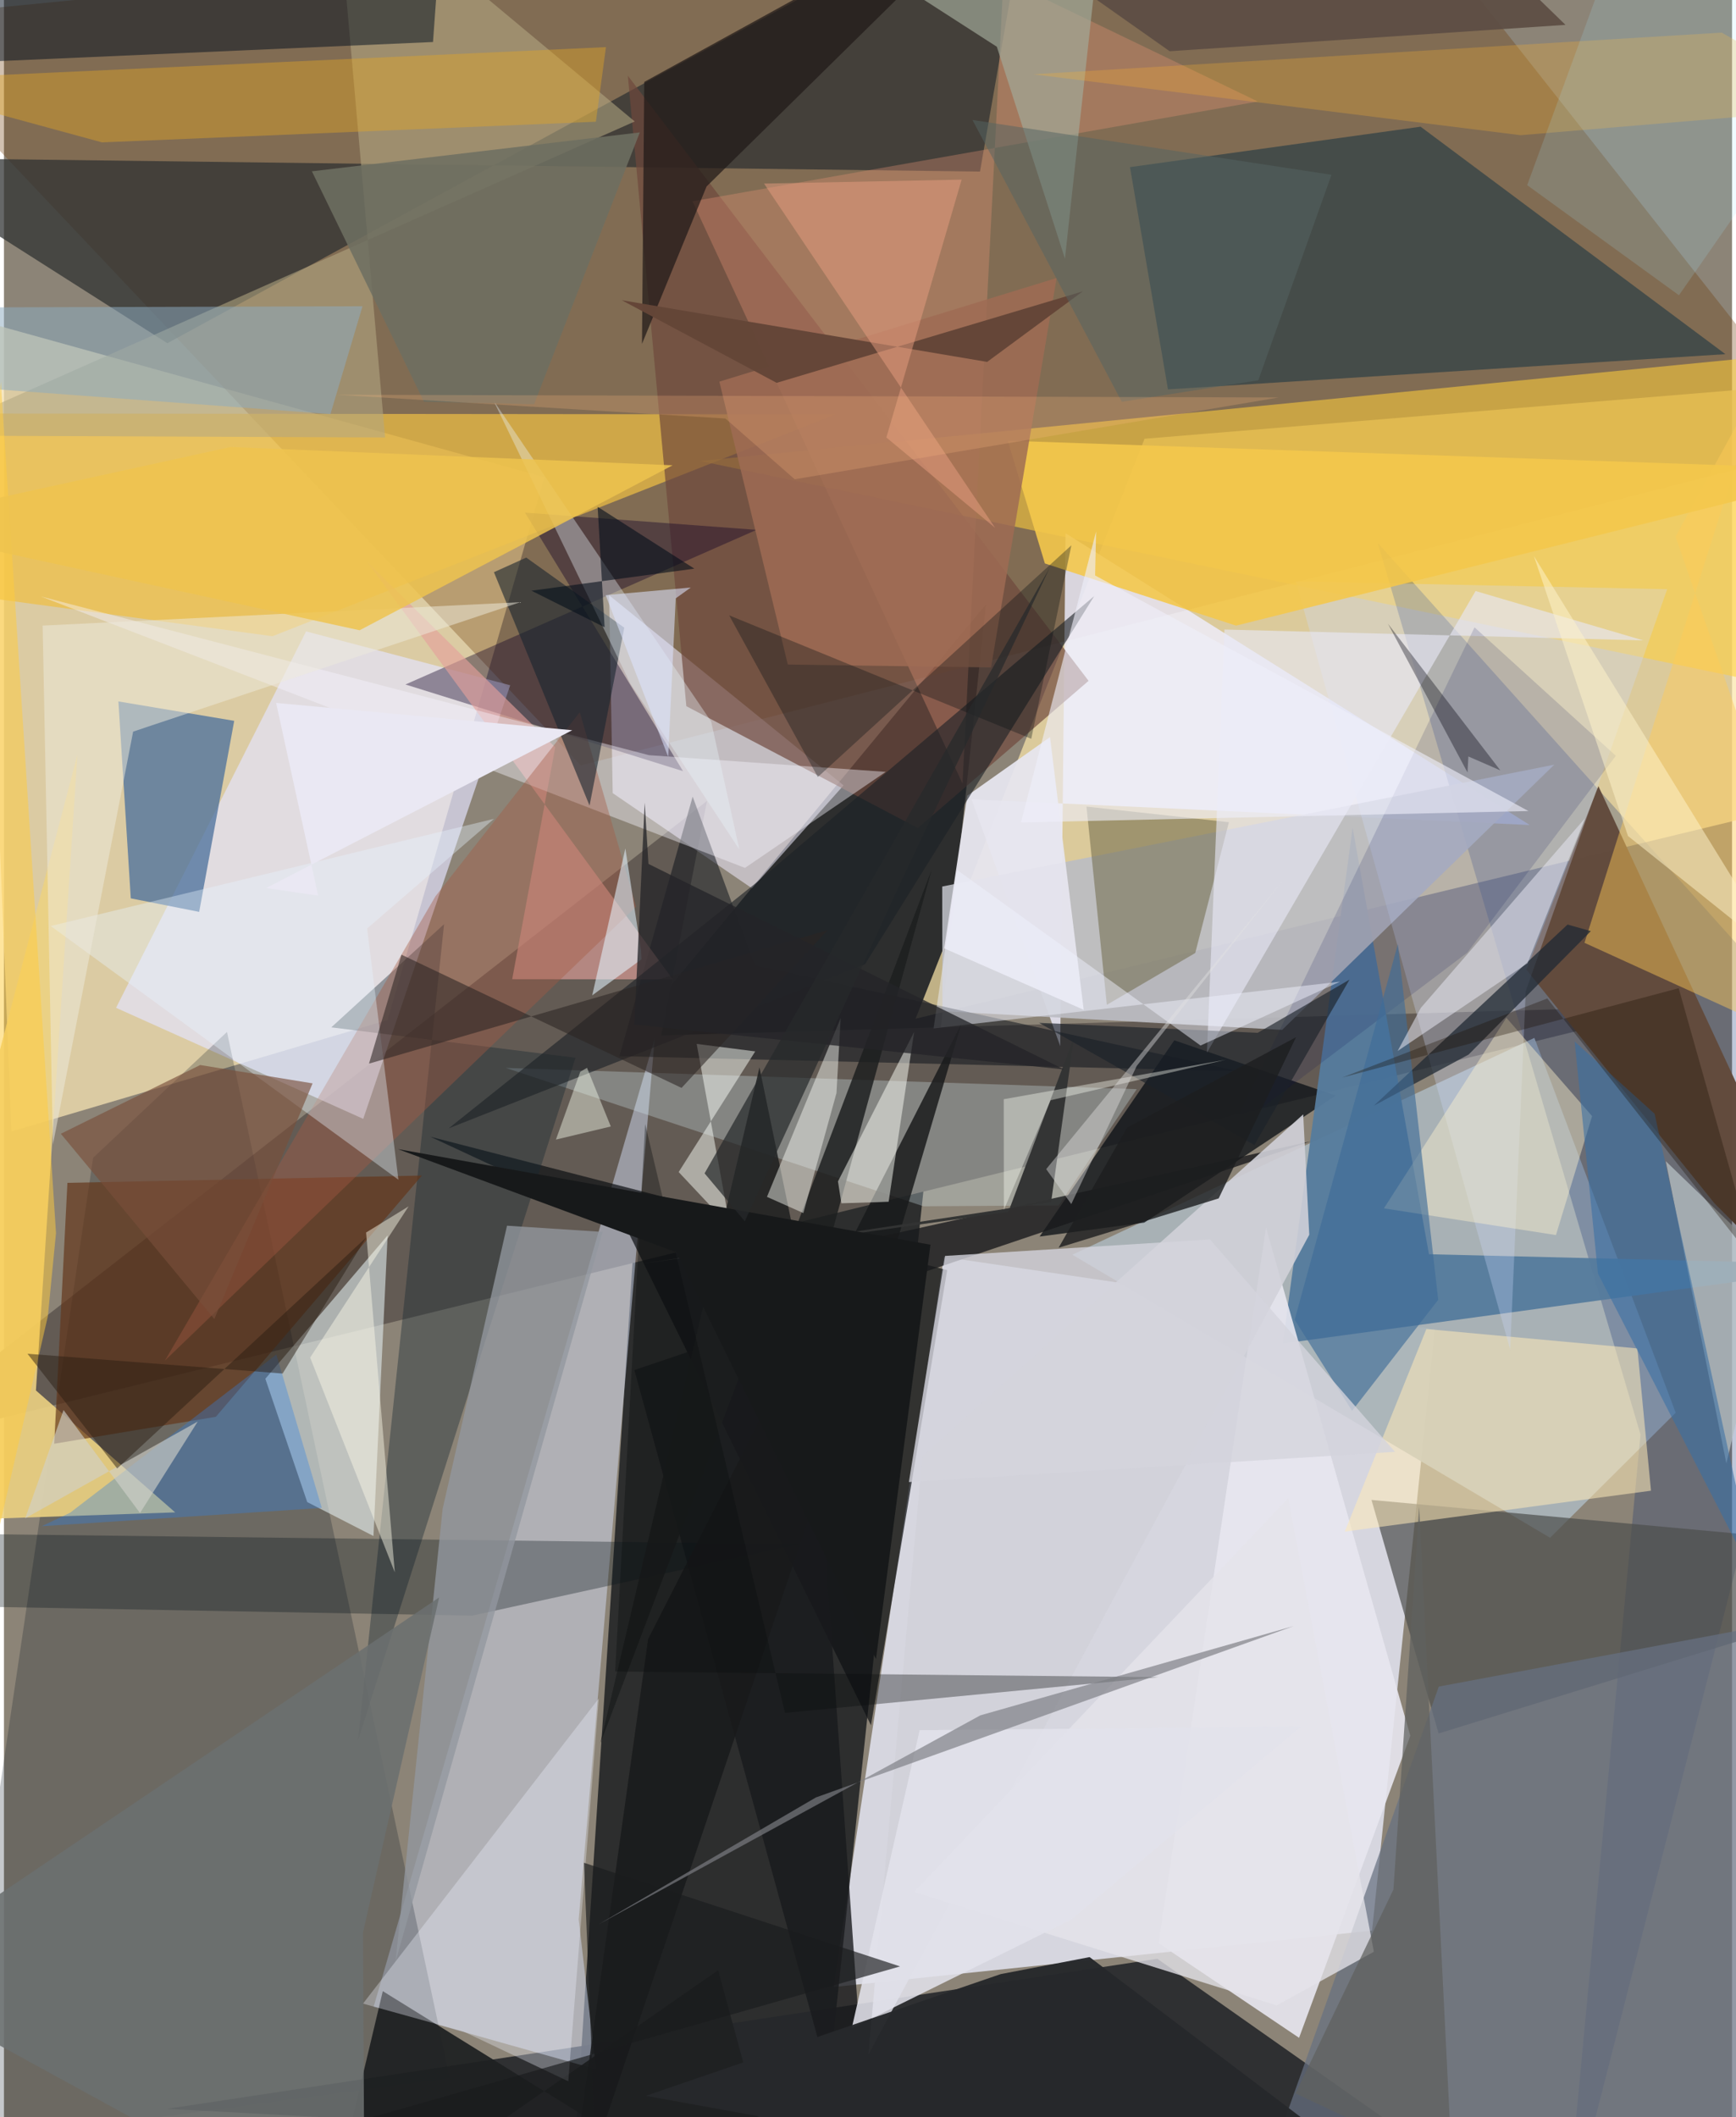 <svg xmlns="http://www.w3.org/2000/svg" width="228" height="278" viewBox="0 0 836 1024"><path fill="#8c8477" d="M0 0h836v1024H0z"/><path fill="#eceffe" fill-opacity=".765" d="M401.342 961.045l53.366-353.125 237.536 35.03-30.385 290.816z"/><path fill="#0a0e13" fill-opacity=".725" d="M475.058 292.327L398.61 1009.48 273.172 1086l38.795-596.288z"/><path fill="#fbe5aa" fill-opacity=".714" d="M861.987 390.97L441.018 492.72l110.763-280.512 334.22-27.5z"/><path fill="#f3e0b0" fill-opacity=".769" d="M261.45 230.834l-273.776-75.95L3.637 547.237l181.988-53.874z"/><path fill="#693700" fill-opacity=".306" d="M-62 9.45L665.45-62l218.54 277.234-604.912 154.963z"/><path fill="#25272b" fill-opacity=".898" d="M754.964 1086L557.97 947.39l-478.98 72.57 652.22 35.33z"/><path fill="#635b54" d="M317.965 500.801l22.157-113.422L-62 700.86l872.79-214.43z"/><path fill="#a9b4b8" fill-opacity=".945" d="M516.848 606.862l231.126 136.899 60.767-60.469-68.366-181.296z"/><path fill="#d8e3fd" fill-opacity=".467" d="M286.445 1000.827l-8.412-72.432 36.788-426.159-135.957 468.293z"/><path fill="#ffce3c" fill-opacity=".561" d="M336.742 222.96l505.322-49.614L898 176.541V339.92z"/><path fill="#eeefff" fill-opacity=".8" d="M513.563 257.907L738.13 399.034l-270.018-12.44 42.892 119.417z"/><path fill="#e4e3ff" fill-opacity=".667" d="M244.91 331.437l-98.748-26.058-91.931 182.063 119.576 53.713z"/><path fill="#eebf44" fill-opacity=".714" d="M129.912 307.715l272.382-107.289L-62 199.957l28.223 85.704z"/><path fill="#2f3131" fill-opacity=".737" d="M79.052 165.998L-62 76.226l534.178 6.757L497.434-62z"/><path fill="#010f1b" fill-opacity=".227" d="M-27.581 1037.668l70.716-477.681 64.767-60.873 107.765 506.092z"/><path fill="#0b1016" fill-opacity=".765" d="M566.188 503.16l78.076 26.735-92.613 61.436-50.628 6.734z"/><path fill="#efeafe" fill-opacity=".545" d="M406.173 379.853l-113.412-91.95 1.737 95.708 67.362 46.029z"/><path fill="#062b40" fill-opacity=".482" d="M685.327 61.279L544.743 80.835l18.37 107.492 269.682-17.03z"/><path fill="#06266d" fill-opacity=".251" d="M791.716 693.819l-36.547 388.014L898 523.19 664.565 262.579z"/><path fill="#567b9d" fill-opacity=".957" d="M689.37 606.63l-36.93-206.336-33.786 249.537L898 611.72z"/><path fill="#e4f1f2" fill-opacity=".573" d="M146.711 726.507l-20.264-59.641 59.162-69.356-6.852 145.409z"/><path fill="#bbbcc3" fill-opacity=".902" d="M618.361 498.11l-164.366-9.041-.098-60.283 296.13-58.959z"/><path fill="#4e729c" fill-opacity=".773" d="M55.37 339.26l5.983 95.246 33.088 6.54 16.95-92.401z"/><path fill="#0f1214" fill-opacity=".714" d="M456.312 614.31l-36.878 220.132-118.435-240.6-94.754-44.049z"/><path fill="#6f473c" fill-opacity=".678" d="M524.709 329.301L301.817 36.611l28.3 304.947 111.995 58.946z"/><path fill="#e7e6ef" fill-opacity=".906" d="M610.551 593.712L558.55 939.855l67.987 45.763L680.351 839.5z"/><path fill="#ecd181" fill-opacity=".898" d="M15.469 672.516l67.364 58.968L-62 736.464l97.525-371.38z"/><path fill="#4d4f4d" fill-opacity=".706" d="M694.043 838.421l-32.46-112.946 184.252 16.937 24.761 41.583z"/><path fill="#624b3d" fill-opacity=".988" d="M898 652.917l-70.558-70.964-90.928-112.943 34.849-88.755z"/><path fill="#d8ebf1" fill-opacity=".29" d="M242.739 516.5l202.097 66.93 65.456-.419 37.723-56.23z"/><path fill="#100127" fill-opacity=".396" d="M364.087 256.273l-112.038-8.34 76.485 125.054-134.305-41.93z"/><path fill="#e99375" fill-opacity=".333" d="M463.719 378.976L333.104 97.373 606.598 49.1 483.522-10.16z"/><path fill="#b3a782" fill-opacity=".569" d="M184.396 211.588L160.282-62 305.159 58.751-37.09 210.661z"/><path fill="#172732" fill-opacity=".388" d="M212.915 446.994l-54.559 49.893 118.15 14.717-105.246 330.15z"/><path fill="#181a1c" fill-opacity=".792" d="M304.978 662.653L421.178 1086l-33.95-479.743 244.895-54.206z"/><path fill="#fee9b9" fill-opacity=".549" d="M796.789 721.003l-148.147 19.785 39.477-97.99 102.083 9.384z"/><path fill="#6e684a" fill-opacity=".537" d="M592.594 397.675l-68.899-7.552 9.852 95.87 42.763-25.06z"/><path fill="#cfddff" fill-opacity=".286" d="M804.617 284.97l-179.611-3.758 103.662 371.567 7.534-173.445z"/><path fill="#623418" fill-opacity=".671" d="M102.506 685.256l-78.178 13.03 6.37-126.183 171.492-3.533z"/><path fill="#e6e5ef" fill-opacity=".941" d="M522.355 488.413l-67.507-29.733 11.164-73.836 40.037-28.337z"/><path fill="#000e1f" fill-opacity=".506" d="M213.5-62l-5.936 82.323-220.745 9.705L-62-31.021z"/><path fill="#0d131b" fill-opacity=".537" d="M333.173 385.313l-35.44 125.517 299.149 7.257-233.619-51.191z"/><path fill="#e4a09b" fill-opacity=".631" d="M245.864 473.605l77.711.092-147.94-202.04 91.06 89.756z"/><path fill="#677181" fill-opacity=".722" d="M898 1042.41l-53.15-254.86-150.71 28.193L597.94 1086z"/><path fill="#0a171c" fill-opacity=".329" d="M226.516 781.422l-241.04-4.389L-62 741.361l446.62 5.465z"/><path fill="#ffca58" fill-opacity=".451" d="M808.673 259.546L898 516.83l-133.382-60.826 87.067-275.026z"/><path fill="#b4bfc3" fill-opacity=".765" d="M803.962 561.65l56.678 54.647-13.978 34.927-13.412 56.592z"/><path fill="#1c1e1f" fill-opacity=".831" d="M448.83 420.536l-58.828 214.322-24.51-118.59-76.98 326.948z"/><path fill="#f4c74c" fill-opacity=".898" d="M485.597 213.155l17.972 59.364 92.477 30.079L898 227.256z"/><path fill="#92979f" fill-opacity=".78" d="M243.364 592.83l46.244 3-100.187 353.053 22.803-219.11z"/><path fill="#202934" fill-opacity=".741" d="M662.768 534.762l93.655-87.592 11.265 3.187-59.126 59.695z"/><path fill="#e2a527" fill-opacity=".431" d="M-62 39.032l353.231-16.233-4.878 36.078-238.917 9.984z"/><path fill="#fafdf6" fill-opacity=".455" d="M386.716 586.724l-17.6-7.843 35.659-86.463-2.028 36.26z"/><path fill="#d1d1d9" fill-opacity=".894" d="M628.54 538.986l2.931 58.215-213.273 396.447 26.108-289.481z"/><path fill="#f7f6ff" fill-opacity=".412" d="M426.572 373.327l-68.094 46.446-340.613-131.29 294.166 76.772z"/><path fill="#1d2226" fill-opacity=".612" d="M215.176 545.728l148.752-118.786L527.434 288.31l-110.836 178z"/><path fill="#201a18" fill-opacity=".722" d="M494.524-62L309.754 39.622l-1.091 126.696 31.245-76.133z"/><path fill="#1e2122" fill-opacity=".933" d="M183.27 963.053L381.727 1086l-36.203-133.078L154.024 1086z"/><path fill="#9e6c54" fill-opacity=".839" d="M477.523 322.821l-98.312-1.4-33.117-136.835 163.145-50.121z"/><path fill="#e8e8f6" fill-opacity=".616" d="M793.055 309.745l-202.622-5.263-8.465 204.634 129.96-223.256z"/><path fill="#fbfff9" fill-opacity=".486" d="M363.447 508.527l-37.041 58.348 24.866 26.464-16.154-88.44z"/><path fill="#a45a43" fill-opacity=".396" d="M208.727 433.53L77.857 658.083 305.821 438.47l-27.256-94.005z"/><path fill="#f1f3ff" fill-opacity=".333" d="M173.7 969.081l48.64 13.496 50.665 24.059 14.744-185.128z"/><path fill="#e9f6ff" fill-opacity=".376" d="M237.058 396.046L22.622 447.883l168.207 122.713-15.145-121.506z"/><path fill="#000a4f" fill-opacity=".145" d="M707.869 460.79l71.913-95.238-68.36-62.134-117.955 243.8z"/><path fill="#181a1b" fill-opacity=".835" d="M311.632 792.763l151.54-297.567-48.664 164.645L270.575 1086z"/><path fill="#323333" fill-opacity=".98" d="M517.676 501.652l-11.077 79.7-199.823 30.13 179.104-25.306z"/><path fill="#fff4ce" fill-opacity=".427" d="M726.84 492.273l-59.253 92.16 83.22 12.922 17.486-57.53z"/><path fill="#19242e" fill-opacity=".592" d="M252.677 269.689l-15.643 7.065 46.259 112.877 16.798-86.048z"/><path fill="#a2a99a" fill-opacity=".678" d="M531.346-40.57L406.463-24.934l73.86 47.545 32.957 102.49z"/><path fill="#8eacc0" fill-opacity=".525" d="M157.944 200.287L-62 183.983v-35.134l235.457-.729z"/><path fill="#fefff8" fill-opacity=".494" d="M440.321 499.114l-36.85 72.296 1.655 10.576 22.855-.729z"/><path fill="#e9f4fb" fill-opacity=".369" d="M303.026 330.65l52.743 80.238-13.648-61.907L236.742 193.6z"/><path fill="#3081e4" fill-opacity=".345" d="M131.774 655.132L31.98 731.667l-13.694 6.504 135.477-8.833z"/><path fill="#3f6d98" fill-opacity=".639" d="M674.334 456.627l-49.937 181.701 27.787 44.043 41.675-53.702z"/><path fill="#e2e3ed" fill-opacity=".561" d="M764.765 395.874l-79.324 91.608-11.214 20.845 62.803-42.444z"/><path fill="#644637" fill-opacity=".98" d="M521.93 140.904l-46.295 34.14-176.768-29.84 74.951 39.963z"/><path fill="#e4e3ea" fill-opacity=".769" d="M615.704 969.952l-175.377-54.863 180.964-190.49 41.435 219.39z"/><path fill="#0a0d0e" fill-opacity=".349" d="M295.678 808.46l14.513-264.854 67.643 284.847 180.742-17.265z"/><path fill="#edeadb" fill-opacity=".51" d="M62.494 353.86L23.677 553.64l-4.965-251.06 231.038-11.32z"/><path fill="#efeffa" fill-opacity=".612" d="M491.998 397.796l245.488-5.526-209.619-113.942.484-21.283z"/><path fill="#6b706f" fill-opacity=".871" d="M174.479 1086L-62 956.5l272.535-183.876-36.838 162.053z"/><path fill="#071112" fill-opacity=".333" d="M496.983 357.336l19.411-93.598-122.666 112.074-42.887-78.183z"/><path fill="#f9b230" fill-opacity=".278" d="M894.669 51.876L733.725 65.393 497.961 35.935l333.03-20.16z"/><path fill="#ea9f83" fill-opacity=".478" d="M479.492 255.296l-52.61-43.702L463.3 86.876l-95.598 1.922z"/><path fill="#6e6f61" fill-opacity=".867" d="M203.192 194.327l53.285 1.144 51.127-131.424-158.638 18.811z"/><path fill="#faf8e7" fill-opacity=".463" d="M189.083 760.476l-13.888-164.354 20.559-12.639-47.619 73.13z"/><path fill="#3970a5" fill-opacity=".584" d="M848.378 766.34l-49.844-227.654-38.679-34.945 11.272 112.21z"/><path fill="#2c2422" fill-opacity=".565" d="M327.8 526.184l70.6-76.253-221.81 64.503 15.72-52.688z"/><path fill="#1c2229" fill-opacity=".639" d="M650.929 473.819l-46.017 79.974-104.168-59.098 105.778 4.842z"/><path fill="#e2e2eb" fill-opacity=".871" d="M516.36 928.46l-106.22 52.49 32.856-144.128 184.466-1.792z"/><path fill="#fefff6" fill-opacity=".384" d="M483.734 585.158l-.068-53.51 107.424-19.091-84.759 19.594z"/><path fill="#e2f2fd" fill-opacity=".565" d="M308.409 463.99l-.238-4.2-7.556-49.428-16.03 71.051z"/><path fill="#eff0fe" fill-opacity=".482" d="M646.343 474.796l-67.467 30.894-117.912-85.022-11.25 76.74z"/><path fill="#5d4e44" fill-opacity=".918" d="M563.948 24.78L440.793-62l242.847 4.295 71.793 69.734z"/><path fill="#e3e3e3" fill-opacity=".42" d="M618.556 426.024l-70.574 89.573-31.635 66.79-12.142-16.92z"/><path fill="#fecc3d" fill-opacity=".502" d="M-49.473 944.01l47.946-759.496 26.707 411.87-3.934 40.187z"/><path fill="#eec44e" fill-opacity=".843" d="M-62 253.809l171.66-37.618 213.814 8.854-151.425 79.798z"/><path fill="#fff3cb" fill-opacity=".514" d="M867.462 469.826L785.65 404.33l-45.498-135.38L898 525.037z"/><path fill="#17191a" d="M325.334 605.732L190.62 555.79l257.596 46.235-26.353 200.345z"/><path fill="#1a1c1e" fill-opacity=".663" d="M286.809 1056.679l-260.207 10.576 406.902-116.17-152.916-50.12z"/><path fill="#7c7e84" fill-opacity=".675" d="M472.333 829.66l151.594-43.186-231.128 82.886-105.215 61.428z"/><path fill="#dce4ff" fill-opacity=".557" d="M332.268 284.164l-41.184 3.692 30.249 78.195 3.656-76.66z"/><path fill="#a1e7ff" fill-opacity=".161" d="M736.893 89.563l73.428 53.243L898 16.784 791.45-59.532z"/><path fill="#d1d0ca" fill-opacity=".624" d="M93.735 687.559L10.287 734.35l18.537-52.372 36.992 49.824z"/><path fill="#794e3b" fill-opacity=".639" d="M94.936 515.108l-67.413 33.244 74.26 89.618 47.521-113.977z"/><path fill="#27292c" fill-opacity=".969" d="M525.213 946.579L709.168 1086l-398.65-72.326 171.673-58.867z"/><path fill="#242428" fill-opacity=".761" d="M311.795 417.856l-1.823-29.629-4.984 107.327 207.944 21.714z"/><path fill="#281c11" fill-opacity=".475" d="M11.378 654.752l43.396 55.506 120.513-111.766-40.478 65.839z"/><path fill="#546562" fill-opacity=".51" d="M468.546 58.032l72.234 136.312 66.037-10.409 35.403-99.392z"/><path fill="#d4d4dd" fill-opacity=".792" d="M437.77 716.823l17.498-109.381 128.178-7.976 89.49 102.75z"/><path fill="#27292b" fill-opacity=".71" d="M434.46 425.416l-76.059 165.278-19.46-23.184 166.933-292.827z"/><path fill="#f4faeb" fill-opacity=".447" d="M278.812 518.342l-11.79 32.837 26.552-6.345-11.495-28.349z"/><path fill="#1d1e1f" fill-opacity=".808" d="M587.644 579.626l-77.423 23.858 33.077-58.063 81.771-43.769z"/><path fill="#1a0f02" fill-opacity=".322" d="M810.189 477.966l37.788 133.749L746.63 482.923l-99.163 38.22z"/><path fill="#03050f" fill-opacity=".353" d="M723.91 372.614l-15.463-6.73-.425 7.734-38.467-71.908z"/><path fill="#eae8f3" d="M131.674 339.988L152 433.192l-25.186-3.693 148.1-76.318z"/><path fill="#60615e" fill-opacity=".733" d="M684.64 728.84l15.932 319.345-75.762-35.676 47.38-98.607z"/><path fill="#fbb881" fill-opacity=".235" d="M160.86 190.92l188.152 11.499 33.53 29.393 234.093-39.565z"/><path fill="#040e1a" fill-opacity=".592" d="M255.185 285.704l35.394 17.695-3.369-58.268 46.772 29.904z"/></svg>